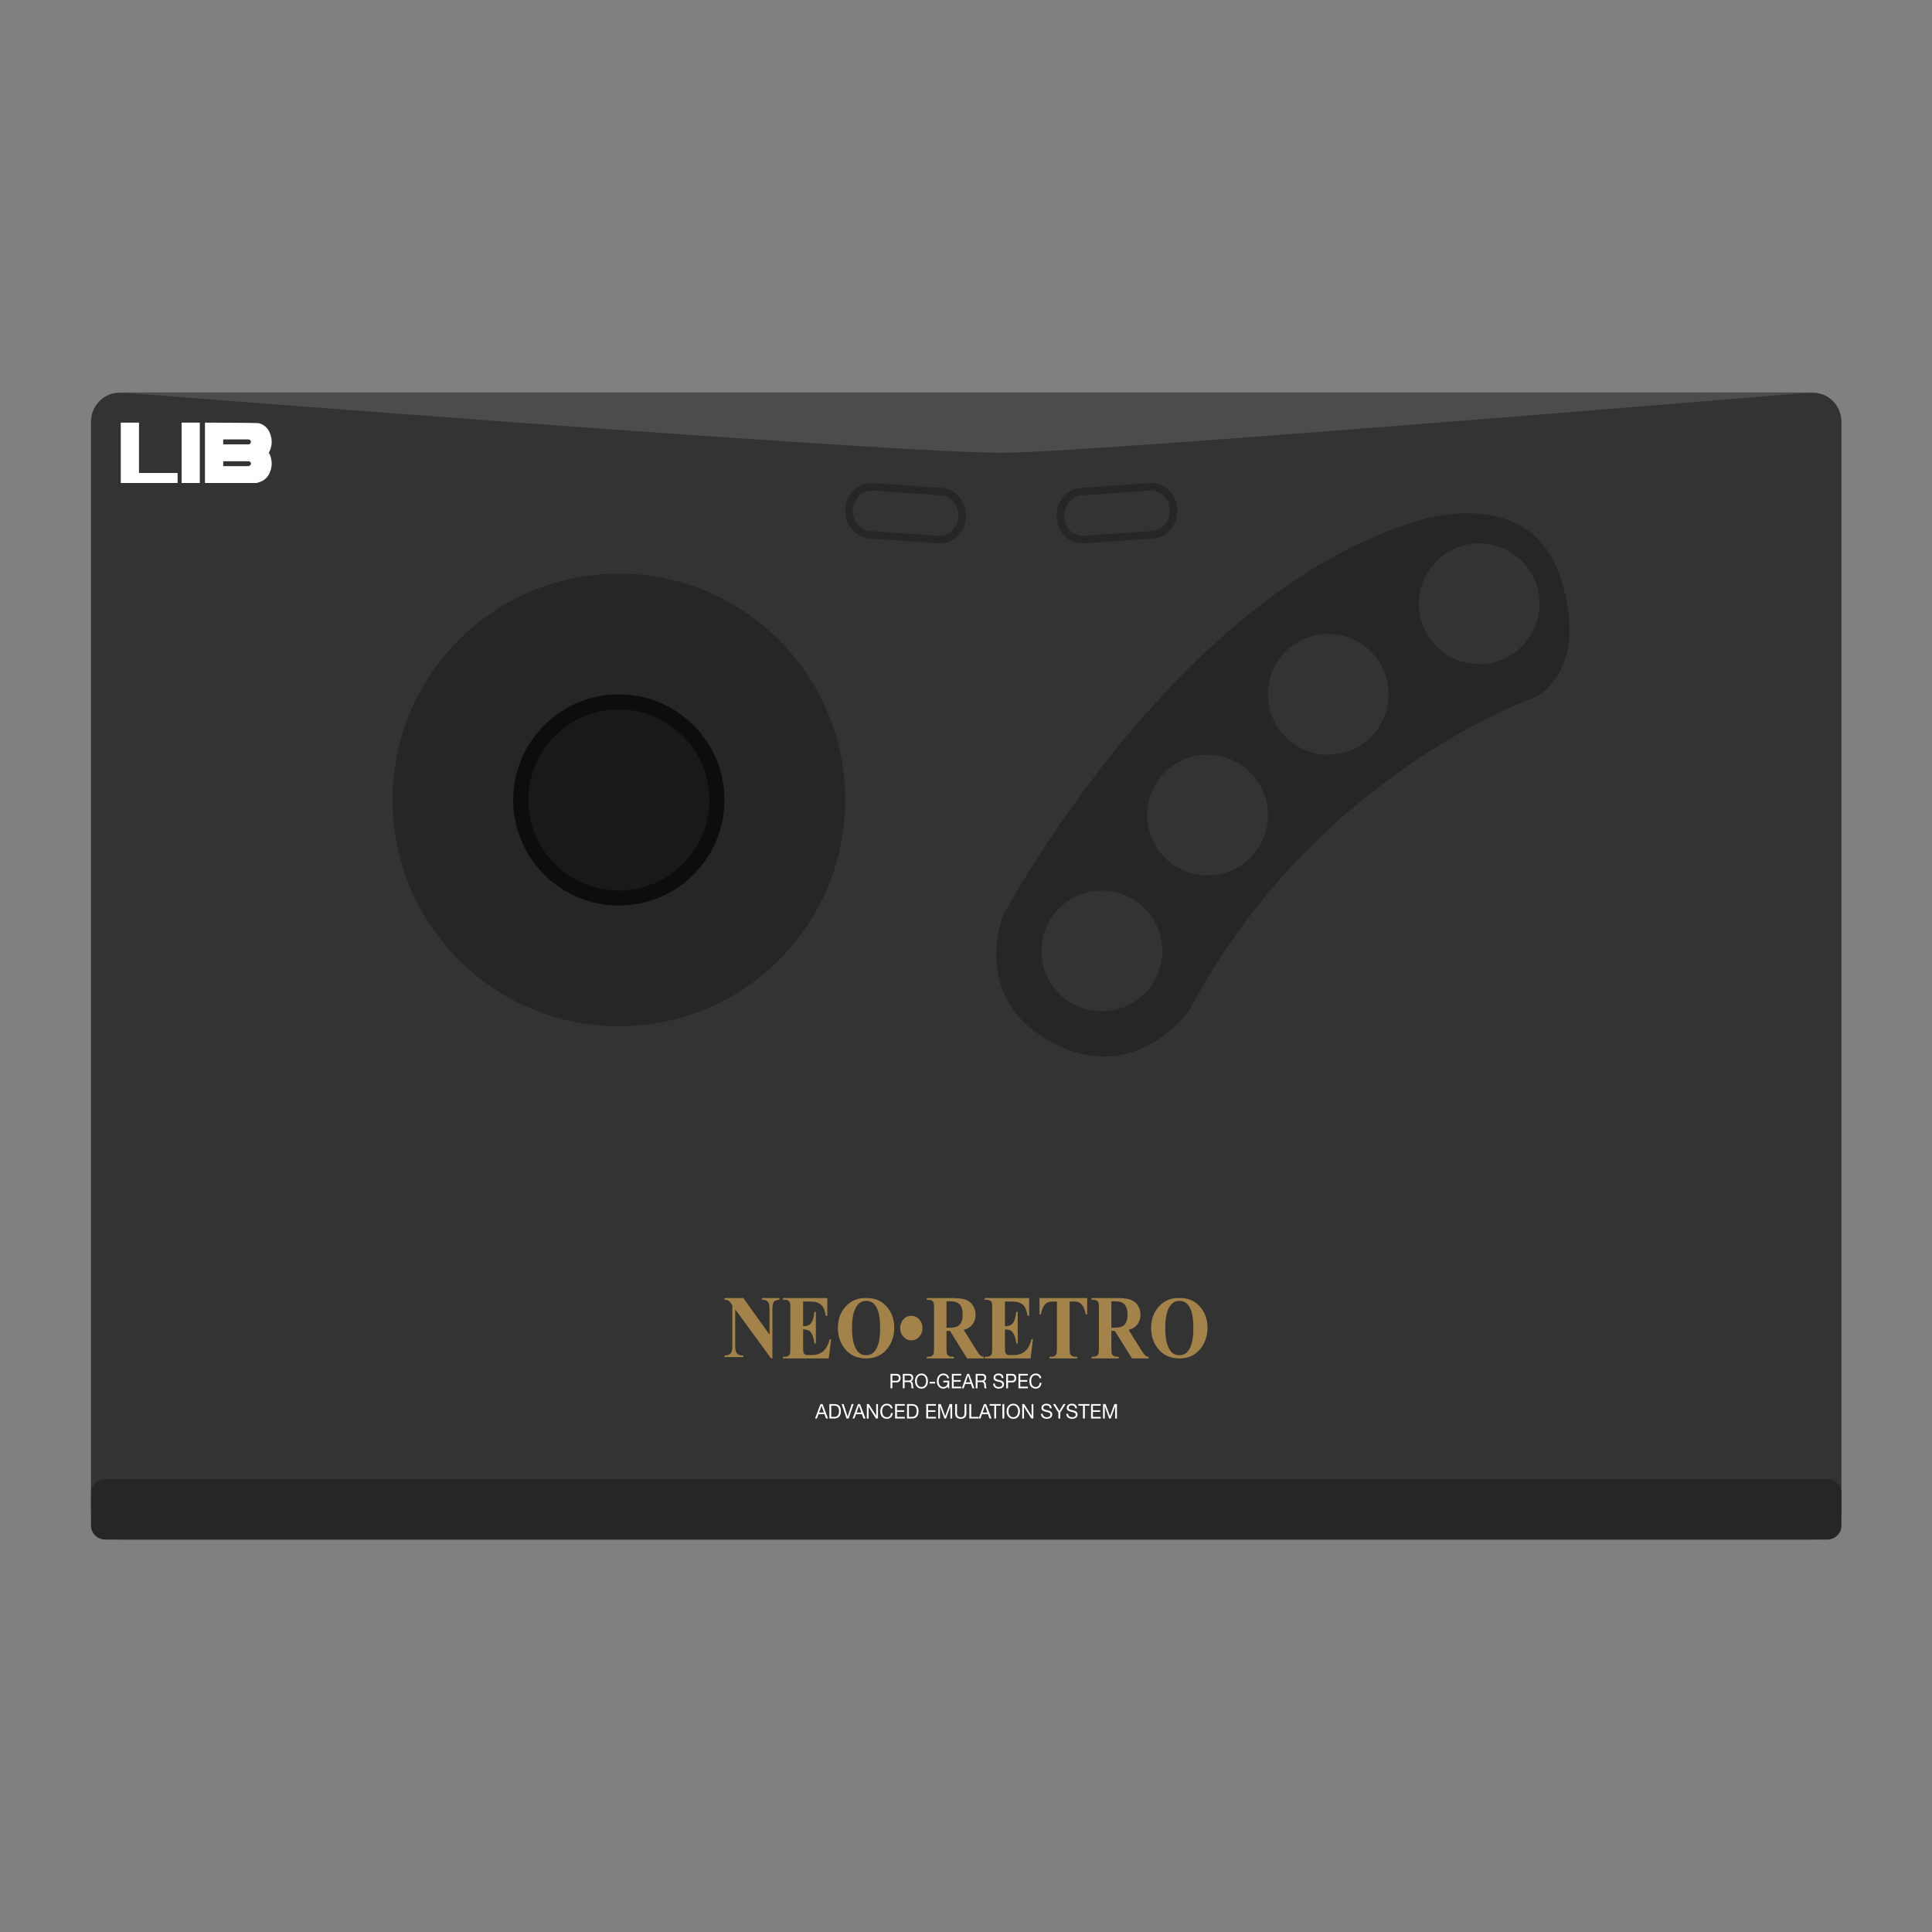 <?xml version="1.0" encoding="UTF-8" standalone="no"?>
<svg
   xmlns:dc="http://purl.org/dc/elements/1.1/"
   xmlns:cc="http://creativecommons.org/ns#"
   xmlns:rdf="http://www.w3.org/1999/02/22-rdf-syntax-ns#"
   xmlns:svg="http://www.w3.org/2000/svg"
   xmlns="http://www.w3.org/2000/svg"
   xmlns:sodipodi="http://sodipodi.sourceforge.net/DTD/sodipodi-0.dtd"
   xmlns:inkscape="http://www.inkscape.org/namespaces/inkscape"
   viewBox="0 0 341.333 341.333"
   height="341.333"
   width="341.333"
   xml:space="preserve"
   id="svg2"
   version="1.1"
   sodipodi:docname="Neo Geo.svg"
   inkscape:version="0.92.2 (5c3e80d, 2017-08-06)"><rect x="0" y="0" width="341.333" height="341.333" fill="#808080" stroke="none"/><sodipodi:namedview
     pagecolor="#ffffff"
     bordercolor="#666666"
     borderopacity="1"
     objecttolerance="10"
     gridtolerance="10"
     guidetolerance="10"
     inkscape:pageopacity="0"
     inkscape:pageshadow="2"
     inkscape:window-width="1024"
     inkscape:window-height="705"
     id="namedview139"
     showgrid="false"
     inkscape:pagecheckerboard="true"
     inkscape:zoom="0.69140623"
     inkscape:cx="170.66667"
     inkscape:cy="170.66667"
     inkscape:window-x="-8"
     inkscape:window-y="-8"
     inkscape:window-maximized="1"
     inkscape:current-layer="svg2" /><defs
     id="defs6"><clipPath
       id="clipPath18"
       clipPathUnits="userSpaceOnUse"><path
         id="path16"
         d="M 0,256 H 256 V 0 H 0 Z" /></clipPath><clipPath
       id="clipPath26"
       clipPathUnits="userSpaceOnUse"><path
         id="path24"
         d="M 4,212 H 252 V 44 H 4 Z" /></clipPath></defs><g
     id="g36"
     transform="matrix(1.333,0,0,-1.333,320.299,272)"><path
       inkscape:connector-curvature="0"
       d="m 0,0 h -224.448 c -2.085,0 -3.776,1.724 -3.776,3.85 v 144.3 c 0,2.126 1.691,3.85 3.776,3.85 H 0 c 2.085,0 3.776,-1.724 3.776,-3.85 V 3.85 C 3.776,1.724 2.085,0 0,0"
       style="fill:#333333;fill-opacity:1;fill-rule:nonzero;stroke:none"
       id="path38" /></g><g
     id="g40"
     transform="matrix(1.333,0,0,-1.333,177.216,161.745)"><path
       inkscape:connector-curvature="0"
       d="m 0,0 c 0,0 22.641,42.71 55.034,52.316 0,0 14.787,5.025 18.85,-7.537 4.063,-12.562 -3.461,-15.89 -3.461,-15.89 0,0 -29.042,-9.972 -45.745,-41.451 0,0 -7.072,-10.197 -18.132,-4.286 C -4.514,-10.936 0,0 0,0"
       style="fill:#262626;fill-opacity:1;fill-rule:nonzero;stroke:none"
       id="path42" /></g><g
     id="g44"
     transform="matrix(1.333,0,0,-1.333,149.333,141.333)"><path
       inkscape:connector-curvature="0"
       d="m 0,0 c 0,-16.569 -13.431,-30 -30,-30 -16.569,0 -30,13.431 -30,30 0,16.569 13.431,30 30,30 C -13.431,30 0,16.569 0,0"
       style="fill:#262626;fill-opacity:1;fill-rule:nonzero;stroke:none"
       id="path46" /></g><g
     id="g48"
     transform="matrix(1.333,0,0,-1.333,127.167,141.435)"><path
       inkscape:connector-curvature="0"
       d="m 0,0 c 0,-7.257 -5.883,-13.141 -13.141,-13.141 -7.257,0 -13.14,5.884 -13.14,13.141 0,7.257 5.883,13.141 13.14,13.141 C -5.883,13.141 0,7.257 0,0"
       style="fill:#191919;fill-opacity:1;fill-rule:nonzero;stroke:none"
       id="path50" /></g><g
     id="g52"
     transform="matrix(1.333,0,0,-1.333,109.333,125.333)"><path
       inkscape:connector-curvature="0"
       d="m 0,0 c -6.617,0 -12,-5.383 -12,-12 0,-6.617 5.383,-12 12,-12 6.617,0 12,5.383 12,12 C 12,-5.383 6.617,0 0,0 m 0,-26 c -7.72,0 -14,6.28 -14,14 0,7.72 6.28,14 14,14 7.72,0 14,-6.28 14,-14 0,-7.72 -6.28,-14 -14,-14"
       style="fill:#0d0d0d;fill-opacity:1;fill-rule:nonzero;stroke:none"
       id="path54" /></g><g
     id="g56"
     transform="matrix(1.333,0,0,-1.333,205.333,168)"><path
       inkscape:connector-curvature="0"
       d="m 0,0 c 0,-4.418 -3.582,-8 -8,-8 -4.418,0 -8,3.582 -8,8 0,4.418 3.582,8 8,8 4.418,0 8,-3.582 8,-8"
       style="fill:#333333;fill-opacity:1;fill-rule:nonzero;stroke:none"
       id="path58" /></g><g
     id="g60"
     transform="matrix(1.333,0,0,-1.333,224,144)"><path
       inkscape:connector-curvature="0"
       d="m 0,0 c 0,-4.418 -3.582,-8 -8,-8 -4.418,0 -8,3.582 -8,8 0,4.418 3.582,8 8,8 4.418,0 8,-3.582 8,-8"
       style="fill:#333333;fill-opacity:1;fill-rule:nonzero;stroke:none"
       id="path62" /></g><g
     id="g64"
     transform="matrix(1.333,0,0,-1.333,245.333,122.667)"><path
       inkscape:connector-curvature="0"
       d="m 0,0 c 0,-4.418 -3.582,-8 -8,-8 -4.418,0 -8,3.582 -8,8 0,4.418 3.582,8 8,8 4.418,0 8,-3.582 8,-8"
       style="fill:#333333;fill-opacity:1;fill-rule:nonzero;stroke:none"
       id="path66" /></g><g
     id="g68"
     transform="matrix(1.333,0,0,-1.333,272,106.667)"><path
       inkscape:connector-curvature="0"
       d="m 0,0 c 0,-4.418 -3.582,-8 -8,-8 -4.418,0 -8,3.582 -8,8 0,4.418 3.582,8 8,8 4.418,0 8,-3.582 8,-8"
       style="fill:#333333;fill-opacity:1;fill-rule:nonzero;stroke:none"
       id="path70" /></g><g
     id="g72"
     transform="matrix(1.333,0,0,-1.333,166.127,96)"><path
       inkscape:connector-curvature="0"
       d="m 0,0 c -0.074,0 -0.149,0.003 -0.224,0.008 l -9.183,0.644 c -0.906,0.063 -1.736,0.505 -2.338,1.245 -0.603,0.741 -0.902,1.687 -0.843,2.663 0.059,0.977 0.469,1.873 1.155,2.523 0.686,0.649 1.563,0.972 2.467,0.909 L 0.217,7.349 C 1.123,7.286 1.952,6.843 2.555,6.103 3.157,5.362 3.457,4.417 3.398,3.44 3.339,2.463 2.929,1.568 2.243,0.917 1.614,0.321 0.824,0 0,0"
       style="fill:#262626;fill-opacity:1;fill-rule:nonzero;stroke:none"
       id="path74" /></g><g
     id="g76"
     transform="matrix(1.333,0,0,-1.333,153.989,86.667)"><path
       inkscape:connector-curvature="0"
       d="m 0,0 c -0.603,0 -1.18,-0.235 -1.641,-0.671 -0.503,-0.475 -0.803,-1.129 -0.846,-1.841 -0.043,-0.713 0.176,-1.403 0.618,-1.944 0.441,-0.541 1.048,-0.864 1.71,-0.91 l 9.011,-0.63 c 0.658,-0.037 1.301,0.189 1.805,0.664 0.503,0.476 0.802,1.13 0.846,1.842 0.043,0.713 -0.176,1.402 -0.618,1.944 -0.441,0.541 -1.049,0.863 -1.71,0.91 l -9.011,0.63 C 0.11,-0.003 0.055,0 0,0"
       style="fill:#333333;fill-opacity:1;fill-rule:nonzero;stroke:none"
       id="path78" /></g><g
     id="g80"
     transform="matrix(1.333,0,0,-1.333,191.207,96)"><path
       inkscape:connector-curvature="0"
       d="m 0,0 c -1.779,0 -3.281,1.496 -3.398,3.44 -0.121,2.024 1.306,3.777 3.18,3.908 L 8.965,7.991 C 10.871,8.132 12.466,6.584 12.588,4.559 12.71,2.536 11.282,0.782 9.408,0.651 L 0.225,0.008 C 0.149,0.003 0.074,0 0,0"
       style="fill:#262626;fill-opacity:1;fill-rule:nonzero;stroke:none"
       id="path82" /></g><g
     id="g84"
     transform="matrix(1.333,0,0,-1.333,203.342,86.667)"><path
       inkscape:connector-curvature="0"
       d="m 0,0 c -0.053,0 -0.108,-0.003 -0.163,-0.006 l -9.009,-0.63 c -1.372,-0.095 -2.417,-1.374 -2.329,-2.852 0.091,-1.476 1.263,-2.618 2.651,-2.504 l 9.009,0.629 c 1.372,0.096 2.418,1.375 2.33,2.853 C 2.402,-1.093 1.302,0 0,0"
       style="fill:#333333;fill-opacity:1;fill-rule:nonzero;stroke:none"
       id="path86" /></g><g
     id="g88"
     transform="matrix(1.333,0,0,-1.333,21.333,69.333)"><path
       inkscape:connector-curvature="0"
       d="M 0,0 C 0,0 104.021,-8.196 117.269,-7.996 130.516,-7.796 224,0 224,0 Z"
       style="fill:#4c4c4c;fill-opacity:1;fill-rule:nonzero;stroke:none"
       id="path90" /></g><g
     id="g92"
     transform="matrix(1.333,0,0,-1.333,322.816,272)"><path
       inkscape:connector-curvature="0"
       d="m 0,0 h -228.224 c -1.038,0 -1.888,0.819 -1.888,1.82 v 4.36 c 0,1.001 0.85,1.82 1.888,1.82 H 0 C 1.038,8 1.888,7.181 1.888,6.18 V 1.82 C 1.888,0.819 1.038,0 0,0"
       style="fill:#262626;fill-opacity:1;fill-rule:nonzero;stroke:none"
       id="path94" /></g><path
     inkscape:connector-curvature="0"
     d="m 32.083,74.667 h 3.219 v 10.667 h -3.219 z"
     style="fill:#ffffff;fill-opacity:1;fill-rule:nonzero;stroke:none;stroke-width:1.333"
     id="path96" /><g
     id="g98"
     transform="matrix(1.333,0,0,-1.333,44.084,82.293)"><path
       inkscape:connector-curvature="0"
       d="m 0,0 c -0.054,-0.025 -0.117,-0.035 -0.176,-0.043 -0.061,-0.007 -0.122,-0.002 -0.183,-0.002 -1.043,0 -2.087,0 -3.13,0 v 0.647 h 3.387 C -0.071,0.597 -0.041,0.59 -0.012,0.579 0.107,0.533 0.194,0.403 0.187,0.283 0.18,0.15 0.114,0.053 0,0 m -0.394,3.498 c 0.068,0 0.136,0.004 0.203,-0.002 C -0.13,3.491 -0.068,3.483 -0.012,3.462 0.107,3.416 0.194,3.286 0.187,3.166 0.18,3.033 0.114,2.935 0,2.883 -0.054,2.858 -0.117,2.847 -0.176,2.84 -0.201,2.837 -0.227,2.837 -0.252,2.837 h -0.023 c -0.028,0 -0.056,10e-4 -0.084,10e-4 -1.043,0 -2.087,0 -3.13,0 v 0.66 c 1.032,0 2.063,0 3.095,0 M 2.563,1.738 C 2.622,1.842 2.675,1.953 2.722,2.072 3.014,2.813 3.007,3.566 2.714,4.304 2.439,4.999 1.947,5.449 1.253,5.644 1.022,5.709 -5.904,5.72 -5.904,5.72 v -8 c 0,0 5.391,0 6.879,0 0.068,0.026 0.135,0.06 0.206,0.078 0.737,0.188 1.252,0.658 1.541,1.391 C 3.014,-0.07 3.007,0.683 2.714,1.421 2.67,1.533 2.619,1.638 2.563,1.738"
       style="fill:#ffffff;fill-opacity:1;fill-rule:nonzero;stroke:none"
       id="path100" /></g><g
     id="g102"
     transform="matrix(1.333,0,0,-1.333,24.553,83.565)"><path
       inkscape:connector-curvature="0"
       d="m 0,0 v 6.674 h -2.414 v -8 H 5.119 V 0 Z"
       style="fill:#ffffff;fill-opacity:1;fill-rule:nonzero;stroke:none"
       id="path104" /></g><g
     id="g106"
     transform="matrix(1.333,0,0,-1.333,131.327,229.333)"><path
       inkscape:connector-curvature="0"
       d="m 0,0 3.471,-4.851 v 3.363 c 0,0.469 -0.061,0.786 -0.182,0.952 -0.166,0.223 -0.444,0.33 -0.835,0.323 V 0 H 4.778 V -0.213 C 4.481,-0.256 4.281,-0.311 4.179,-0.378 4.077,-0.445 3.997,-0.555 3.94,-0.707 3.883,-0.858 3.855,-1.119 3.855,-1.488 V -8 H 3.678 l -4.757,6.512 V -6.46 c 0,-0.45 0.092,-0.754 0.277,-0.911 0.185,-0.158 0.397,-0.237 0.636,-0.237 H 0 v -0.213 h -2.495 v 0.213 c 0.387,0.004 0.657,0.092 0.809,0.266 0.152,0.173 0.228,0.467 0.228,0.882 v 5.52 l -0.15,0.207 c -0.149,0.208 -0.28,0.345 -0.395,0.41 -0.114,0.065 -0.278,0.102 -0.492,0.11 V 0 Z"
       style="fill:#a3834a;fill-opacity:1;fill-rule:nonzero;stroke:none"
       id="path108" /></g><g
     id="g110"
     transform="matrix(1.333,0,0,-1.333,141.89,229.947)"><path
       inkscape:connector-curvature="0"
       d="m 0,0 v -3.257 h 0.14 c 0.446,0 0.77,0.16 0.97,0.478 0.201,0.319 0.329,0.789 0.384,1.41 H 1.691 V -5.558 H 1.494 C 1.453,-5.101 1.365,-4.728 1.232,-4.437 1.099,-4.146 0.944,-3.95 0.768,-3.85 0.591,-3.749 0.335,-3.699 0,-3.699 v -2.254 c 0,-0.44 0.016,-0.71 0.049,-0.808 0.033,-0.098 0.095,-0.179 0.184,-0.242 0.09,-0.063 0.236,-0.094 0.436,-0.094 H 1.09 c 0.657,0 1.183,0.173 1.579,0.519 0.396,0.346 0.681,0.873 0.854,1.581 H 3.715 L 3.398,-7.54 h -6.08 v 0.218 h 0.233 c 0.204,0 0.369,0.042 0.493,0.124 0.09,0.055 0.159,0.15 0.208,0.284 0.038,0.094 0.057,0.342 0.057,0.743 v 5.262 c 0,0.362 -0.009,0.585 -0.026,0.667 -0.035,0.138 -0.099,0.244 -0.192,0.319 -0.132,0.11 -0.312,0.165 -0.54,0.165 H -2.682 V 0.46 H 3.206 V -1.906 H 3.009 c -0.1,0.579 -0.241,0.994 -0.423,1.245 -0.181,0.252 -0.438,0.437 -0.77,0.555 C 1.622,-0.035 1.259,0 0.726,0 Z"
       style="fill:#a3834a;fill-opacity:1;fill-rule:nonzero;stroke:none"
       id="path112" /></g><g
     id="g114"
     transform="matrix(1.333,0,0,-1.333,153.034,229.824)"><path
       inkscape:connector-curvature="0"
       d="m 0,0 c -0.643,0 -1.133,-0.36 -1.468,-1.081 -0.273,-0.591 -0.41,-1.44 -0.41,-2.547 0,-1.316 0.211,-2.289 0.633,-2.918 0.294,-0.44 0.705,-0.66 1.235,-0.66 0.356,0 0.653,0.095 0.892,0.285 0.304,0.242 0.541,0.63 0.711,1.163 0.169,0.532 0.254,1.227 0.254,2.084 0,1.02 -0.087,1.783 -0.259,2.289 C 1.415,-0.879 1.194,-0.521 0.926,-0.313 0.658,-0.104 0.349,0 0,0 M -0.062,0.364 C 1.058,0.409 1.969,0.051 2.669,-0.711 3.37,-1.473 3.72,-2.427 3.72,-3.572 3.72,-4.55 3.459,-5.41 2.936,-6.154 2.245,-7.139 1.268,-7.632 0.005,-7.632 c -1.266,0 -2.245,0.47 -2.936,1.41 -0.547,0.743 -0.82,1.625 -0.82,2.645 0,1.145 0.355,2.099 1.066,2.863 0.711,0.764 1.585,1.123 2.623,1.078"
       style="fill:#a3834a;fill-opacity:1;fill-rule:nonzero;stroke:none"
       id="path116" /></g><g
     id="g118"
     transform="matrix(1.333,0,0,-1.333,161.01,232.47)"><path
       inkscape:connector-curvature="0"
       d="m 0,0 c 0.412,0 0.761,-0.158 1.048,-0.475 0.287,-0.316 0.431,-0.7 0.431,-1.152 0,-0.447 -0.145,-0.83 -0.434,-1.148 C 0.757,-3.094 0.408,-3.253 0,-3.253 c -0.412,0 -0.762,0.159 -1.051,0.478 -0.288,0.318 -0.433,0.701 -0.433,1.148 0,0.452 0.144,0.836 0.431,1.152 C -0.766,-0.158 -0.415,0 0,0"
       style="fill:#a3834a;fill-opacity:1;fill-rule:nonzero;stroke:none"
       id="path120" /></g><g
     id="g122"
     transform="matrix(1.333,0,0,-1.333,167.221,229.908)"><path
       inkscape:connector-curvature="0"
       d="m 0,0 v -3.504 h 0.296 c 0.48,0 0.84,0.05 1.079,0.15 0.239,0.1 0.427,0.281 0.564,0.543 0.136,0.261 0.204,0.603 0.204,1.023 0,0.61 -0.125,1.06 -0.376,1.351 C 1.517,-0.146 1.112,0 0.555,0 Z m 0,-3.923 v -2.242 c 0,-0.433 0.024,-0.705 0.071,-0.817 0.047,-0.112 0.128,-0.202 0.245,-0.269 0.118,-0.067 0.338,-0.1 0.659,-0.1 v -0.218 h -3.6 v 0.218 c 0.325,0 0.546,0.034 0.662,0.103 0.116,0.069 0.197,0.159 0.244,0.269 0.047,0.11 0.069,0.381 0.069,0.814 v 5.192 c 0,0.432 -0.022,0.705 -0.069,0.817 -0.047,0.112 -0.13,0.201 -0.247,0.268 -0.118,0.067 -0.338,0.1 -0.659,0.1 V 0.431 H 0.643 C 1.494,0.431 2.117,0.364 2.511,0.23 2.905,0.096 3.227,-0.15 3.476,-0.51 3.725,-0.87 3.85,-1.292 3.85,-1.776 3.85,-2.366 3.663,-2.853 3.289,-3.239 3.051,-3.483 2.717,-3.666 2.288,-3.788 L 3.979,-6.496 C 4.201,-6.846 4.358,-7.064 4.451,-7.15 4.593,-7.272 4.757,-7.339 4.944,-7.351 V -7.569 H 2.729 l -2.267,3.646 z"
       style="fill:#a3834a;fill-opacity:1;fill-rule:nonzero;stroke:none"
       id="path124" /></g><g
     id="g126"
     transform="matrix(1.333,0,0,-1.333,177.549,229.947)"><path
       inkscape:connector-curvature="0"
       d="m 0,0 v -3.257 h 0.14 c 0.446,0 0.77,0.16 0.97,0.478 0.201,0.319 0.329,0.789 0.384,1.41 H 1.691 V -5.558 H 1.494 C 1.453,-5.101 1.365,-4.728 1.232,-4.437 1.099,-4.146 0.944,-3.95 0.768,-3.85 0.591,-3.749 0.335,-3.699 0,-3.699 v -2.254 c 0,-0.44 0.016,-0.71 0.049,-0.808 0.033,-0.098 0.095,-0.179 0.184,-0.242 0.09,-0.063 0.236,-0.094 0.436,-0.094 H 1.09 c 0.657,0 1.183,0.173 1.579,0.519 0.396,0.346 0.681,0.873 0.854,1.581 H 3.715 L 3.398,-7.54 h -6.08 v 0.218 h 0.233 c 0.204,0 0.369,0.042 0.493,0.124 0.09,0.055 0.159,0.15 0.208,0.284 0.038,0.094 0.057,0.342 0.057,0.743 v 5.262 c 0,0.362 -0.009,0.585 -0.026,0.667 -0.035,0.138 -0.099,0.244 -0.192,0.319 -0.132,0.11 -0.312,0.165 -0.54,0.165 H -2.682 V 0.46 H 3.206 V -1.906 H 3.009 c -0.1,0.579 -0.241,0.994 -0.423,1.245 -0.181,0.252 -0.438,0.437 -0.77,0.555 C 1.622,-0.035 1.259,0 0.726,0 Z"
       style="fill:#a3834a;fill-opacity:1;fill-rule:nonzero;stroke:none"
       id="path128" /></g><g
     id="g130"
     transform="matrix(1.333,0,0,-1.333,192.076,229.333)"><path
       inkscape:connector-curvature="0"
       d="m 0,0 v -2.165 h -0.187 c -0.11,0.499 -0.233,0.858 -0.368,1.077 -0.135,0.218 -0.32,0.392 -0.555,0.522 -0.132,0.07 -0.362,0.106 -0.69,0.106 h -0.524 v -6.171 c 0,-0.409 0.02,-0.665 0.059,-0.767 0.04,-0.102 0.118,-0.192 0.234,-0.269 0.116,-0.076 0.274,-0.115 0.475,-0.115 h 0.233 V -8 h -3.684 v 0.218 h 0.234 c 0.204,0 0.368,0.042 0.493,0.124 0.09,0.055 0.161,0.15 0.213,0.283 0.038,0.095 0.057,0.343 0.057,0.744 v 6.171 h -0.509 c -0.474,0 -0.818,-0.114 -1.032,-0.342 -0.301,-0.319 -0.491,-0.773 -0.571,-1.363 H -6.319 V 0 Z"
       style="fill:#a3834a;fill-opacity:1;fill-rule:nonzero;stroke:none"
       id="path132" /></g><g
     id="g134"
     transform="matrix(1.333,0,0,-1.333,196.351,229.908)"><path
       inkscape:connector-curvature="0"
       d="m 0,0 v -3.504 h 0.296 c 0.48,0 0.84,0.05 1.079,0.15 0.238,0.1 0.426,0.281 0.563,0.543 0.136,0.261 0.205,0.603 0.205,1.023 0,0.61 -0.126,1.06 -0.376,1.351 C 1.516,-0.146 1.112,0 0.555,0 Z m 0,-3.923 v -2.242 c 0,-0.433 0.023,-0.705 0.07,-0.817 0.047,-0.112 0.129,-0.202 0.246,-0.269 0.118,-0.067 0.338,-0.1 0.659,-0.1 v -0.218 h -3.6 v 0.218 c 0.325,0 0.545,0.034 0.661,0.103 0.116,0.069 0.197,0.159 0.244,0.269 0.047,0.11 0.07,0.381 0.07,0.814 v 5.192 c 0,0.432 -0.023,0.705 -0.07,0.817 -0.047,0.112 -0.129,0.201 -0.246,0.268 -0.118,0.067 -0.338,0.1 -0.659,0.1 V 0.431 H 0.643 C 1.494,0.431 2.117,0.364 2.511,0.23 2.905,0.096 3.227,-0.15 3.476,-0.51 3.725,-0.87 3.85,-1.292 3.85,-1.776 3.85,-2.366 3.663,-2.853 3.289,-3.239 3.051,-3.483 2.717,-3.666 2.288,-3.788 L 3.979,-6.496 C 4.201,-6.846 4.358,-7.064 4.451,-7.15 4.593,-7.272 4.757,-7.339 4.944,-7.351 V -7.569 H 2.729 l -2.267,3.646 z"
       style="fill:#a3834a;fill-opacity:1;fill-rule:nonzero;stroke:none"
       id="path136" /></g><g
     id="g138"
     transform="matrix(1.333,0,0,-1.333,208.373,229.824)"><path
       inkscape:connector-curvature="0"
       d="m 0,0 c -0.643,0 -1.133,-0.36 -1.468,-1.081 -0.273,-0.591 -0.41,-1.44 -0.41,-2.547 0,-1.316 0.211,-2.289 0.633,-2.918 0.294,-0.44 0.705,-0.66 1.235,-0.66 0.356,0 0.653,0.095 0.892,0.285 0.304,0.242 0.541,0.63 0.711,1.163 0.169,0.532 0.254,1.227 0.254,2.084 0,1.02 -0.087,1.783 -0.259,2.289 C 1.415,-0.879 1.194,-0.521 0.926,-0.313 0.658,-0.104 0.349,0 0,0 M -0.062,0.364 C 1.058,0.409 1.969,0.051 2.669,-0.711 3.37,-1.473 3.72,-2.427 3.72,-3.572 3.72,-4.55 3.459,-5.41 2.936,-6.154 2.245,-7.139 1.268,-7.632 0.005,-7.632 c -1.266,0 -2.245,0.47 -2.936,1.41 -0.547,0.743 -0.82,1.625 -0.82,2.645 0,1.145 0.355,2.099 1.066,2.863 0.711,0.764 1.585,1.123 2.623,1.078"
       style="fill:#a3834a;fill-opacity:1;fill-rule:nonzero;stroke:none"
       id="path140" /></g><g
     id="g142"
     transform="matrix(1.333,0,0,-1.333,158.273,243.948)"><path
       inkscape:connector-curvature="0"
       d="M 0,0 C 0.135,-0.002 0.235,0.028 0.297,0.088 0.36,0.149 0.391,0.237 0.391,0.351 0.391,0.465 0.36,0.552 0.297,0.612 0.235,0.672 0.135,0.702 0,0.702 H -0.466 V 0 Z m 0.08,0.916 c 0.181,0 0.318,-0.05 0.41,-0.149 C 0.583,0.668 0.63,0.529 0.63,0.351 0.63,0.172 0.583,0.033 0.49,-0.067 0.398,-0.167 0.261,-0.216 0.08,-0.214 h -0.546 v -0.782 h -0.239 v 1.912 z"
       style="fill:#ffffff;fill-opacity:1;fill-rule:nonzero;stroke:none"
       id="path144" /></g><g
     id="g146"
     transform="matrix(1.333,0,0,-1.333,160.691,243.884)"><path
       inkscape:connector-curvature="0"
       d="m 0,0 c 0.05,0.009 0.094,0.026 0.132,0.052 0.037,0.026 0.067,0.061 0.09,0.105 0.023,0.043 0.034,0.1 0.034,0.17 0,0.096 -0.025,0.175 -0.075,0.235 C 0.13,0.623 0.049,0.653 -0.063,0.653 h -0.592 v -0.667 h 0.497 C -0.103,-0.014 -0.05,-0.009 0,0 m -0.05,0.867 c 0.17,0 0.304,-0.044 0.4,-0.134 C 0.446,0.644 0.494,0.522 0.494,0.367 0.494,0.251 0.469,0.149 0.42,0.061 0.371,-0.026 0.292,-0.086 0.183,-0.118 V -0.123 C 0.235,-0.134 0.277,-0.152 0.31,-0.177 0.342,-0.202 0.368,-0.232 0.387,-0.266 0.407,-0.301 0.421,-0.34 0.43,-0.383 0.439,-0.426 0.447,-0.47 0.452,-0.517 0.455,-0.563 0.457,-0.611 0.459,-0.659 0.461,-0.707 0.465,-0.754 0.472,-0.801 0.478,-0.847 0.488,-0.891 0.5,-0.933 0.513,-0.975 0.532,-1.012 0.557,-1.044 H 0.291 c -0.017,0.019 -0.028,0.046 -0.034,0.08 -0.006,0.034 -0.009,0.072 -0.011,0.114 -0.002,0.042 -0.004,0.087 -0.005,0.135 -0.002,0.048 -0.007,0.096 -0.015,0.142 -0.007,0.046 -0.015,0.091 -0.025,0.132 -0.01,0.042 -0.026,0.079 -0.048,0.11 -0.022,0.031 -0.05,0.056 -0.085,0.075 -0.035,0.019 -0.082,0.028 -0.141,0.028 h -0.582 v -0.816 h -0.238 v 1.911 z"
       style="fill:#ffffff;fill-opacity:1;fill-rule:nonzero;stroke:none"
       id="path148" /></g><g
     id="g150"
     transform="matrix(1.333,0,0,-1.333,162.022,244.382)"><path
       inkscape:connector-curvature="0"
       d="m 0,0 c 0.023,-0.094 0.06,-0.178 0.11,-0.253 0.05,-0.075 0.115,-0.135 0.193,-0.181 0.079,-0.045 0.173,-0.068 0.281,-0.068 0.109,0 0.203,0.023 0.281,0.068 0.079,0.046 0.143,0.106 0.193,0.181 C 1.109,-0.178 1.145,-0.094 1.169,0 1.192,0.094 1.204,0.189 1.204,0.285 1.204,0.381 1.192,0.477 1.169,0.57 1.145,0.664 1.109,0.748 1.058,0.823 1.008,0.898 0.944,0.959 0.865,1.004 0.787,1.05 0.693,1.072 0.584,1.072 0.476,1.072 0.382,1.05 0.303,1.004 0.225,0.959 0.16,0.898 0.11,0.823 0.06,0.748 0.023,0.664 0,0.57 -0.024,0.477 -0.035,0.381 -0.035,0.285 -0.035,0.189 -0.024,0.094 0,0 m -0.219,0.661 c 0.035,0.121 0.089,0.227 0.161,0.32 0.072,0.093 0.162,0.167 0.269,0.223 0.107,0.055 0.231,0.082 0.373,0.082 0.143,0 0.267,-0.027 0.374,-0.082 C 1.065,1.148 1.155,1.074 1.226,0.981 1.298,0.888 1.352,0.782 1.388,0.661 1.424,0.541 1.442,0.415 1.442,0.285 1.442,0.155 1.424,0.03 1.388,-0.091 1.352,-0.212 1.298,-0.318 1.226,-0.411 1.155,-0.504 1.065,-0.577 0.958,-0.632 0.851,-0.686 0.727,-0.714 0.584,-0.714 c -0.142,0 -0.266,0.028 -0.373,0.082 -0.107,0.055 -0.197,0.128 -0.269,0.221 -0.072,0.093 -0.126,0.199 -0.161,0.32 -0.036,0.121 -0.054,0.246 -0.054,0.376 0,0.13 0.018,0.256 0.054,0.376"
       style="fill:#ffffff;fill-opacity:1;fill-rule:nonzero;stroke:none"
       id="path152" /></g><path
     inkscape:connector-curvature="0"
     d="m 165.205,244.427 h -0.967 v -0.285 h 0.967 z"
     style="fill:#ffffff;fill-opacity:1;fill-rule:nonzero;stroke:none;stroke-width:1.333"
     id="path154" /><g
     id="g156"
     transform="matrix(1.333,0,0,-1.333,167.072,245.246)"><path
       inkscape:connector-curvature="0"
       d="m 0,0 c -0.104,-0.044 -0.208,-0.066 -0.314,-0.066 -0.133,0 -0.253,0.027 -0.358,0.079 -0.106,0.053 -0.195,0.124 -0.269,0.213 -0.073,0.09 -0.129,0.192 -0.168,0.308 -0.038,0.116 -0.057,0.237 -0.057,0.362 0,0.139 0.018,0.271 0.054,0.397 0.035,0.126 0.089,0.236 0.16,0.331 0.071,0.094 0.16,0.17 0.266,0.226 0.106,0.056 0.23,0.084 0.372,0.084 0.097,0 0.189,-0.012 0.275,-0.036 C 0.047,1.874 0.124,1.836 0.192,1.785 0.26,1.733 0.316,1.667 0.362,1.588 0.408,1.508 0.44,1.412 0.456,1.3 H 0.218 C 0.206,1.373 0.185,1.436 0.153,1.489 0.121,1.541 0.082,1.585 0.035,1.619 -0.012,1.653 -0.065,1.678 -0.124,1.695 -0.184,1.712 -0.247,1.72 -0.314,1.72 -0.422,1.72 -0.515,1.697 -0.593,1.651 -0.671,1.604 -0.735,1.543 -0.784,1.467 -0.833,1.391 -0.87,1.305 -0.893,1.207 -0.916,1.11 -0.928,1.011 -0.928,0.909 c 0,-0.1 0.013,-0.196 0.04,-0.288 0.027,-0.092 0.066,-0.173 0.118,-0.243 0.052,-0.071 0.116,-0.127 0.192,-0.169 0.076,-0.042 0.164,-0.063 0.264,-0.063 0.094,0 0.177,0.016 0.249,0.048 C 0.007,0.226 0.067,0.27 0.117,0.327 0.166,0.383 0.203,0.449 0.228,0.525 0.253,0.601 0.264,0.682 0.261,0.77 H -0.311 V 0.984 H 0.474 V -0.023 H 0.324 L 0.261,0.215 C 0.191,0.116 0.104,0.044 0,0"
       style="fill:#ffffff;fill-opacity:1;fill-rule:nonzero;stroke:none"
       id="path158" /></g><g
     id="g160"
     transform="matrix(1.333,0,0,-1.333,169.821,242.727)"><path
       inkscape:connector-curvature="0"
       d="m 0,0 v -0.214 h -0.998 v -0.608 h 0.93 v -0.214 h -0.93 V -1.697 H 0.008 V -1.912 H -1.237 V 0 Z"
       style="fill:#ffffff;fill-opacity:1;fill-rule:nonzero;stroke:none"
       id="path162" /></g><g
     id="g164"
     transform="matrix(1.333,0,0,-1.333,171.436,244.223)"><path
       inkscape:connector-curvature="0"
       d="M 0,0 -0.298,0.892 H -0.303 L -0.607,0 Z m -0.166,1.122 0.7,-1.912 H 0.271 L 0.075,-0.214 H -0.682 L -0.883,-0.79 h -0.243 l 0.697,1.912 z"
       style="fill:#ffffff;fill-opacity:1;fill-rule:nonzero;stroke:none"
       id="path166" /></g><g
     id="g168"
     transform="matrix(1.333,0,0,-1.333,173.573,243.884)"><path
       inkscape:connector-curvature="0"
       d="m 0,0 c 0.05,0.009 0.094,0.026 0.132,0.052 0.037,0.026 0.067,0.061 0.09,0.105 0.023,0.043 0.034,0.1 0.034,0.17 0,0.096 -0.025,0.175 -0.075,0.235 C 0.13,0.623 0.049,0.653 -0.063,0.653 h -0.592 v -0.667 h 0.497 C -0.103,-0.014 -0.05,-0.009 0,0 m -0.05,0.867 c 0.17,0 0.304,-0.044 0.4,-0.134 C 0.446,0.644 0.494,0.522 0.494,0.367 0.494,0.251 0.469,0.149 0.42,0.061 0.371,-0.026 0.292,-0.086 0.183,-0.118 V -0.123 C 0.235,-0.134 0.277,-0.152 0.31,-0.177 0.342,-0.202 0.368,-0.232 0.387,-0.266 0.407,-0.301 0.421,-0.34 0.43,-0.383 0.439,-0.426 0.447,-0.47 0.452,-0.517 0.455,-0.563 0.457,-0.611 0.459,-0.659 0.461,-0.707 0.465,-0.754 0.472,-0.801 0.478,-0.847 0.488,-0.891 0.5,-0.933 0.513,-0.975 0.532,-1.012 0.557,-1.044 H 0.291 c -0.017,0.019 -0.028,0.046 -0.034,0.08 -0.006,0.034 -0.01,0.072 -0.011,0.114 -0.002,0.042 -0.004,0.087 -0.005,0.135 -0.002,0.048 -0.007,0.096 -0.015,0.142 -0.007,0.046 -0.015,0.091 -0.025,0.132 -0.01,0.042 -0.026,0.079 -0.048,0.11 -0.022,0.031 -0.05,0.056 -0.085,0.075 -0.035,0.019 -0.082,0.028 -0.141,0.028 h -0.582 v -0.816 h -0.238 v 1.911 z"
       style="fill:#ffffff;fill-opacity:1;fill-rule:nonzero;stroke:none"
       id="path170" /></g><g
     id="g172"
     transform="matrix(1.333,0,0,-1.333,176.798,243.075)"><path
       inkscape:connector-curvature="0"
       d="m 0,0 c -0.079,0.061 -0.181,0.092 -0.305,0.092 -0.05,0 -0.099,-0.005 -0.148,-0.016 -0.048,-0.01 -0.091,-0.028 -0.129,-0.053 -0.038,-0.025 -0.068,-0.059 -0.09,-0.101 -0.023,-0.041 -0.034,-0.094 -0.034,-0.156 0,-0.059 0.016,-0.107 0.049,-0.144 0.033,-0.036 0.076,-0.066 0.13,-0.089 0.055,-0.024 0.116,-0.043 0.185,-0.058 0.068,-0.015 0.138,-0.031 0.209,-0.049 0.071,-0.018 0.141,-0.039 0.21,-0.063 C 0.145,-0.661 0.206,-0.694 0.261,-0.735 0.315,-0.776 0.359,-0.828 0.391,-0.89 0.424,-0.953 0.44,-1.031 0.44,-1.126 0.44,-1.228 0.419,-1.315 0.376,-1.387 0.334,-1.459 0.279,-1.518 0.212,-1.564 0.145,-1.609 0.07,-1.642 -0.012,-1.663 c -0.083,-0.02 -0.166,-0.031 -0.248,-0.031 -0.1,0 -0.195,0.014 -0.284,0.041 -0.09,0.026 -0.168,0.067 -0.236,0.122 -0.068,0.054 -0.121,0.123 -0.161,0.208 -0.039,0.085 -0.058,0.186 -0.058,0.301 h 0.225 c 0,-0.08 0.015,-0.149 0.044,-0.207 0.029,-0.058 0.068,-0.106 0.115,-0.143 0.048,-0.038 0.104,-0.065 0.167,-0.083 0.064,-0.018 0.129,-0.027 0.196,-0.027 0.053,0 0.107,0.005 0.162,0.016 0.054,0.011 0.103,0.029 0.146,0.055 0.044,0.026 0.079,0.061 0.106,0.106 0.026,0.044 0.04,0.101 0.04,0.171 0,0.066 -0.016,0.12 -0.049,0.161 -0.033,0.041 -0.076,0.074 -0.13,0.1 -0.055,0.026 -0.116,0.047 -0.185,0.063 -0.068,0.016 -0.138,0.033 -0.209,0.05 -0.071,0.017 -0.141,0.036 -0.21,0.058 -0.068,0.023 -0.13,0.052 -0.184,0.089 -0.054,0.036 -0.098,0.084 -0.13,0.142 -0.033,0.058 -0.049,0.131 -0.049,0.218 0,0.096 0.018,0.18 0.055,0.25 0.037,0.071 0.085,0.129 0.147,0.174 0.061,0.046 0.13,0.08 0.208,0.102 0.078,0.022 0.157,0.033 0.239,0.033 0.092,0 0.178,-0.011 0.256,-0.034 C 0.04,0.249 0.109,0.212 0.168,0.162 0.227,0.112 0.274,0.049 0.309,-0.027 0.343,-0.103 0.362,-0.193 0.365,-0.299 H 0.139 C 0.126,-0.161 0.079,-0.062 0,0"
       style="fill:#ffffff;fill-opacity:1;fill-rule:nonzero;stroke:none"
       id="path174" /></g><g
     id="g176"
     transform="matrix(1.333,0,0,-1.333,178.709,243.948)"><path
       inkscape:connector-curvature="0"
       d="M 0,0 C 0.135,-0.002 0.235,0.028 0.297,0.088 0.36,0.149 0.391,0.237 0.391,0.351 0.391,0.465 0.36,0.552 0.297,0.612 0.235,0.672 0.135,0.702 0,0.702 H -0.466 V 0 Z m 0.08,0.916 c 0.181,0 0.318,-0.05 0.41,-0.149 C 0.583,0.668 0.63,0.529 0.63,0.351 0.63,0.172 0.583,0.033 0.49,-0.067 0.398,-0.167 0.261,-0.216 0.08,-0.214 h -0.546 v -0.782 h -0.239 v 1.912 z"
       style="fill:#ffffff;fill-opacity:1;fill-rule:nonzero;stroke:none"
       id="path178" /></g><g
     id="g180"
     transform="matrix(1.333,0,0,-1.333,181.586,242.727)"><path
       inkscape:connector-curvature="0"
       d="m 0,0 v -0.214 h -0.998 v -0.608 h 0.93 v -0.214 h -0.93 V -1.697 H 0.008 V -1.912 H -1.237 V 0 Z"
       style="fill:#ffffff;fill-opacity:1;fill-rule:nonzero;stroke:none"
       id="path182" /></g><g
     id="g184"
     transform="matrix(1.333,0,0,-1.333,183.423,243.088)"><path
       inkscape:connector-curvature="0"
       d="m 0,0 c -0.091,0.068 -0.2,0.102 -0.325,0.102 -0.107,0 -0.198,-0.022 -0.274,-0.065 -0.077,-0.042 -0.139,-0.1 -0.189,-0.172 -0.049,-0.072 -0.085,-0.155 -0.109,-0.248 -0.023,-0.093 -0.035,-0.189 -0.035,-0.289 0,-0.109 0.012,-0.212 0.035,-0.309 0.024,-0.098 0.06,-0.182 0.109,-0.255 0.05,-0.072 0.113,-0.129 0.19,-0.172 0.077,-0.043 0.169,-0.065 0.276,-0.065 0.078,0 0.148,0.014 0.209,0.042 0.061,0.028 0.114,0.066 0.158,0.115 0.044,0.049 0.079,0.107 0.104,0.175 0.025,0.068 0.04,0.141 0.045,0.22 H 0.433 C 0.409,-1.162 0.331,-1.349 0.199,-1.483 0.067,-1.617 -0.113,-1.684 -0.342,-1.684 c -0.139,0 -0.26,0.025 -0.364,0.076 -0.104,0.051 -0.19,0.121 -0.258,0.21 -0.069,0.09 -0.12,0.195 -0.155,0.316 -0.034,0.122 -0.051,0.252 -0.051,0.391 0,0.14 0.018,0.27 0.055,0.392 0.037,0.123 0.091,0.229 0.162,0.32 0.071,0.091 0.16,0.163 0.266,0.216 0.106,0.053 0.227,0.079 0.365,0.079 0.093,0 0.182,-0.013 0.266,-0.04 C 0.027,0.249 0.102,0.21 0.167,0.158 0.232,0.106 0.286,0.042 0.33,-0.036 0.373,-0.114 0.402,-0.203 0.415,-0.305 H 0.177 C 0.15,-0.17 0.091,-0.068 0,0"
       style="fill:#ffffff;fill-opacity:1;fill-rule:nonzero;stroke:none"
       id="path186" /></g><g
     id="g188"
     transform="matrix(1.333,0,0,-1.333,145.551,249.556)"><path
       inkscape:connector-curvature="0"
       d="M 0,0 -0.308,0.892 H -0.314 L -0.627,0 Z M -0.171,1.122 0.552,-0.79 H 0.28 L 0.078,-0.214 H -0.705 L -0.912,-0.79 h -0.252 l 0.721,1.912 z"
       style="fill:#ffffff;fill-opacity:1;fill-rule:nonzero;stroke:none"
       id="path190" /></g><g
     id="g192"
     transform="matrix(1.333,0,0,-1.333,147.403,250.324)"><path
       inkscape:connector-curvature="0"
       d="M 0,0 C 0.028,0 0.062,0.002 0.104,0.007 0.145,0.011 0.189,0.022 0.236,0.039 0.282,0.056 0.329,0.08 0.374,0.112 0.42,0.145 0.461,0.188 0.497,0.244 0.534,0.299 0.564,0.368 0.587,0.451 0.61,0.534 0.622,0.635 0.622,0.753 0.622,0.867 0.611,0.969 0.589,1.059 0.568,1.149 0.533,1.226 0.483,1.289 0.434,1.353 0.371,1.401 0.293,1.434 0.215,1.467 0.119,1.483 0.005,1.483 H -0.409 V 0 Z M -0.021,1.697 C 0.264,1.697 0.484,1.623 0.637,1.473 0.791,1.323 0.868,1.094 0.868,0.787 0.868,0.626 0.851,0.484 0.816,0.36 0.782,0.236 0.728,0.132 0.656,0.047 0.583,-0.038 0.491,-0.102 0.378,-0.147 0.266,-0.192 0.133,-0.214 -0.021,-0.214 h -0.635 v 1.911 z"
       style="fill:#ffffff;fill-opacity:1;fill-rule:nonzero;stroke:none"
       id="path194" /></g><g
     id="g196"
     transform="matrix(1.333,0,0,-1.333,149.559,250.609)"><path
       inkscape:connector-curvature="0"
       d="m 0,0 -0.65,1.912 h 0.264 L 0.143,0.254 H 0.148 L 0.682,1.912 H 0.938 L 0.28,0 Z"
       style="fill:#ffffff;fill-opacity:1;fill-rule:nonzero;stroke:none"
       id="path198" /></g><g
     id="g200"
     transform="matrix(1.333,0,0,-1.333,152.174,249.556)"><path
       inkscape:connector-curvature="0"
       d="M 0,0 -0.308,0.892 H -0.314 L -0.627,0 Z M -0.171,1.122 0.552,-0.79 H 0.28 L 0.078,-0.214 H -0.705 L -0.912,-0.79 h -0.251 l 0.72,1.912 z"
       style="fill:#ffffff;fill-opacity:1;fill-rule:nonzero;stroke:none"
       id="path202" /></g><g
     id="g204"
     transform="matrix(1.333,0,0,-1.333,153.497,248.061)"><path
       inkscape:connector-curvature="0"
       d="M 0,0 0.974,-1.55 H 0.98 V 0 h 0.233 v -1.912 h -0.27 l -0.966,1.535 H -0.028 V -1.912 H -0.262 V 0 Z"
       style="fill:#ffffff;fill-opacity:1;fill-rule:nonzero;stroke:none"
       id="path206" /></g><g
     id="g208"
     transform="matrix(1.333,0,0,-1.333,157.137,248.421)"><path
       inkscape:connector-curvature="0"
       d="m 0,0 c -0.094,0.068 -0.206,0.102 -0.336,0.102 -0.11,0 -0.205,-0.022 -0.283,-0.065 -0.079,-0.042 -0.144,-0.1 -0.195,-0.172 -0.051,-0.072 -0.088,-0.155 -0.112,-0.248 -0.025,-0.093 -0.037,-0.189 -0.037,-0.289 0,-0.109 0.012,-0.212 0.037,-0.309 0.024,-0.098 0.061,-0.182 0.112,-0.255 0.051,-0.072 0.116,-0.129 0.196,-0.172 0.079,-0.043 0.174,-0.065 0.285,-0.065 0.081,0 0.153,0.014 0.216,0.042 0.063,0.028 0.118,0.066 0.164,0.115 0.045,0.049 0.081,0.107 0.107,0.175 0.026,0.068 0.042,0.141 0.047,0.22 H 0.447 C 0.423,-1.162 0.342,-1.349 0.206,-1.483 c -0.137,-0.134 -0.323,-0.201 -0.56,-0.201 -0.143,0 -0.268,0.025 -0.376,0.076 -0.107,0.051 -0.196,0.121 -0.266,0.21 -0.071,0.09 -0.124,0.195 -0.16,0.316 -0.035,0.122 -0.053,0.252 -0.053,0.391 0,0.14 0.019,0.27 0.057,0.392 0.038,0.123 0.094,0.229 0.167,0.32 0.074,0.091 0.165,0.163 0.275,0.216 0.11,0.053 0.235,0.079 0.377,0.079 0.097,0 0.188,-0.013 0.275,-0.04 C 0.028,0.249 0.105,0.21 0.172,0.158 0.24,0.106 0.296,0.042 0.341,-0.036 0.386,-0.114 0.415,-0.203 0.429,-0.305 H 0.183 C 0.155,-0.17 0.094,-0.068 0,0"
       style="fill:#ffffff;fill-opacity:1;fill-rule:nonzero;stroke:none"
       id="path210" /></g><g
     id="g212"
     transform="matrix(1.333,0,0,-1.333,159.844,248.061)"><path
       inkscape:connector-curvature="0"
       d="M 0,0 V -0.214 H -1.031 V -0.822 H -0.07 V -1.036 H -1.031 V -1.697 H 0.008 V -1.912 H -1.278 V 0 Z"
       style="fill:#ffffff;fill-opacity:1;fill-rule:nonzero;stroke:none"
       id="path214" /></g><g
     id="g216"
     transform="matrix(1.333,0,0,-1.333,161.126,250.324)"><path
       inkscape:connector-curvature="0"
       d="M 0,0 C 0.028,0 0.062,0.002 0.104,0.007 0.145,0.011 0.189,0.022 0.236,0.039 0.282,0.056 0.329,0.08 0.374,0.112 0.42,0.145 0.461,0.188 0.497,0.244 0.534,0.299 0.564,0.368 0.587,0.451 0.61,0.534 0.622,0.635 0.622,0.753 0.622,0.867 0.611,0.969 0.589,1.059 0.568,1.149 0.533,1.226 0.483,1.289 0.434,1.353 0.371,1.401 0.293,1.434 0.215,1.467 0.119,1.483 0.005,1.483 H -0.409 V 0 Z M -0.021,1.697 C 0.264,1.697 0.484,1.623 0.637,1.473 0.791,1.323 0.868,1.094 0.868,0.787 0.868,0.626 0.851,0.484 0.816,0.36 0.782,0.236 0.728,0.132 0.656,0.047 0.583,-0.038 0.491,-0.102 0.378,-0.147 0.266,-0.192 0.133,-0.214 -0.021,-0.214 h -0.635 v 1.911 z"
       style="fill:#ffffff;fill-opacity:1;fill-rule:nonzero;stroke:none"
       id="path218" /></g><g
     id="g220"
     transform="matrix(1.333,0,0,-1.333,165.348,248.061)"><path
       inkscape:connector-curvature="0"
       d="M 0,0 V -0.214 H -1.031 V -0.822 H -0.07 V -1.036 H -1.031 V -1.697 H 0.008 V -1.912 H -1.278 V 0 Z"
       style="fill:#ffffff;fill-opacity:1;fill-rule:nonzero;stroke:none"
       id="path222" /></g><g
     id="g224"
     transform="matrix(1.333,0,0,-1.333,166.212,248.061)"><path
       inkscape:connector-curvature="0"
       d="M 0,0 0.583,-1.606 1.169,0 H 1.506 V -1.912 H 1.272 v 1.591 H 1.267 L 0.689,-1.912 h -0.21 l -0.577,1.591 H -0.104 V -1.912 H -0.337 V 0 Z"
       style="fill:#ffffff;fill-opacity:1;fill-rule:nonzero;stroke:none"
       id="path226" /></g><g
     id="g228"
     transform="matrix(1.333,0,0,-1.333,170.482,250.422)"><path
       inkscape:connector-curvature="0"
       d="m 0,0 c -0.126,-0.122 -0.306,-0.184 -0.539,-0.184 -0.238,0 -0.424,0.059 -0.558,0.176 -0.134,0.117 -0.201,0.303 -0.201,0.558 v 1.221 h 0.246 V 0.55 c 0,-0.171 0.044,-0.301 0.132,-0.389 0.088,-0.089 0.215,-0.133 0.381,-0.133 0.157,0 0.277,0.044 0.359,0.133 0.082,0.088 0.123,0.218 0.123,0.389 V 1.771 H 0.189 V 0.55 C 0.189,0.306 0.126,0.122 0,0"
       style="fill:#ffffff;fill-opacity:1;fill-rule:nonzero;stroke:none"
       id="path230" /></g><g
     id="g232"
     transform="matrix(1.333,0,0,-1.333,171.587,248.061)"><path
       inkscape:connector-curvature="0"
       d="M 0,0 V -1.697 H 0.979 V -1.912 H -0.246 V 0 Z"
       style="fill:#ffffff;fill-opacity:1;fill-rule:nonzero;stroke:none"
       id="path234" /></g><g
     id="g236"
     transform="matrix(1.333,0,0,-1.333,174.441,249.556)"><path
       inkscape:connector-curvature="0"
       d="M 0,0 -0.308,0.892 H -0.314 L -0.627,0 Z M -0.171,1.122 0.552,-0.79 H 0.28 L 0.078,-0.214 H -0.705 L -0.912,-0.79 h -0.252 l 0.721,1.912 z"
       style="fill:#ffffff;fill-opacity:1;fill-rule:nonzero;stroke:none"
       id="path238" /></g><g
     id="g240"
     transform="matrix(1.333,0,0,-1.333,174.839,248.346)"><path
       inkscape:connector-curvature="0"
       d="M 0,0 V 0.214 H 1.48 V 0 H 0.863 V -1.697 H 0.617 V 0 Z"
       style="fill:#ffffff;fill-opacity:1;fill-rule:nonzero;stroke:none"
       id="path242" /></g><path
     inkscape:connector-curvature="0"
     d="m 177.427,250.609 h -0.328 V 248.06 h 0.328 z"
     style="fill:#ffffff;fill-opacity:1;fill-rule:nonzero;stroke:none;stroke-width:1.333"
     id="path244" /><g
     id="g246"
     transform="matrix(1.333,0,0,-1.333,178.217,249.715)"><path
       inkscape:connector-curvature="0"
       d="m 0,0 c 0.024,-0.094 0.062,-0.178 0.114,-0.253 0.052,-0.075 0.118,-0.135 0.2,-0.181 0.081,-0.045 0.177,-0.068 0.29,-0.068 0.112,0 0.209,0.023 0.29,0.068 0.081,0.046 0.148,0.106 0.199,0.181 C 1.145,-0.178 1.183,-0.094 1.207,0 1.232,0.094 1.244,0.189 1.244,0.285 1.244,0.381 1.232,0.477 1.207,0.57 1.183,0.664 1.145,0.748 1.093,0.823 1.042,0.898 0.975,0.959 0.894,1.004 0.813,1.05 0.716,1.072 0.604,1.072 0.491,1.072 0.395,1.05 0.314,1.004 0.232,0.959 0.166,0.898 0.114,0.823 0.062,0.748 0.024,0.664 0,0.57 -0.024,0.477 -0.036,0.381 -0.036,0.285 -0.036,0.189 -0.024,0.094 0,0 m -0.227,0.661 c 0.037,0.121 0.093,0.227 0.167,0.32 0.075,0.093 0.167,0.167 0.278,0.223 0.11,0.055 0.239,0.082 0.386,0.082 0.147,0 0.275,-0.027 0.386,-0.082 C 1.1,1.148 1.193,1.074 1.267,0.981 1.341,0.888 1.397,0.782 1.434,0.661 1.471,0.541 1.49,0.415 1.49,0.285 1.49,0.155 1.471,0.03 1.434,-0.091 1.397,-0.212 1.341,-0.318 1.267,-0.411 1.193,-0.504 1.1,-0.577 0.99,-0.632 0.879,-0.686 0.751,-0.714 0.604,-0.714 c -0.147,0 -0.276,0.028 -0.386,0.082 -0.111,0.055 -0.203,0.128 -0.278,0.221 -0.074,0.093 -0.13,0.199 -0.167,0.32 -0.037,0.121 -0.056,0.246 -0.056,0.376 0,0.13 0.019,0.256 0.056,0.376"
       style="fill:#ffffff;fill-opacity:1;fill-rule:nonzero;stroke:none"
       id="path248" /></g><g
     id="g250"
     transform="matrix(1.333,0,0,-1.333,180.95,248.061)"><path
       inkscape:connector-curvature="0"
       d="M 0,0 0.974,-1.55 H 0.98 V 0 h 0.233 v -1.912 h -0.27 l -0.966,1.535 H -0.028 V -1.912 H -0.262 V 0 Z"
       style="fill:#ffffff;fill-opacity:1;fill-rule:nonzero;stroke:none"
       id="path252" /></g><g
     id="g254"
     transform="matrix(1.333,0,0,-1.333,185.295,248.409)"><path
       inkscape:connector-curvature="0"
       d="m 0,0 c -0.082,0.061 -0.187,0.092 -0.315,0.092 -0.052,0 -0.103,-0.005 -0.153,-0.016 -0.05,-0.01 -0.094,-0.028 -0.133,-0.053 -0.039,-0.025 -0.07,-0.059 -0.093,-0.101 -0.024,-0.041 -0.035,-0.094 -0.035,-0.156 0,-0.059 0.016,-0.107 0.05,-0.144 0.034,-0.036 0.079,-0.066 0.135,-0.089 0.056,-0.024 0.12,-0.043 0.19,-0.058 0.071,-0.015 0.143,-0.031 0.217,-0.049 0.073,-0.018 0.145,-0.039 0.216,-0.063 C 0.15,-0.661 0.213,-0.694 0.27,-0.735 0.326,-0.776 0.371,-0.828 0.404,-0.89 0.438,-0.953 0.455,-1.031 0.455,-1.126 0.455,-1.228 0.433,-1.315 0.389,-1.387 0.345,-1.459 0.288,-1.518 0.219,-1.564 0.15,-1.609 0.072,-1.642 -0.013,-1.663 c -0.085,-0.02 -0.171,-0.031 -0.255,-0.031 -0.104,0 -0.202,0.014 -0.294,0.041 -0.093,0.026 -0.174,0.067 -0.244,0.122 -0.07,0.054 -0.125,0.123 -0.166,0.208 -0.04,0.085 -0.061,0.186 -0.061,0.301 h 0.234 c 0,-0.08 0.015,-0.149 0.045,-0.207 0.03,-0.058 0.07,-0.106 0.119,-0.143 0.049,-0.038 0.107,-0.065 0.172,-0.083 0.066,-0.018 0.134,-0.027 0.203,-0.027 0.055,0 0.111,0.005 0.167,0.016 0.056,0.011 0.106,0.029 0.151,0.055 0.045,0.026 0.081,0.061 0.109,0.106 0.028,0.044 0.042,0.101 0.042,0.171 0,0.066 -0.017,0.12 -0.051,0.161 -0.034,0.041 -0.079,0.074 -0.135,0.1 -0.056,0.026 -0.119,0.047 -0.19,0.063 -0.071,0.016 -0.143,0.033 -0.216,0.05 -0.074,0.017 -0.146,0.036 -0.217,0.058 -0.071,0.023 -0.134,0.052 -0.19,0.089 -0.056,0.036 -0.101,0.084 -0.135,0.142 -0.034,0.058 -0.051,0.131 -0.051,0.218 0,0.096 0.019,0.18 0.057,0.25 0.038,0.071 0.089,0.129 0.152,0.174 0.063,0.046 0.135,0.08 0.215,0.102 0.08,0.022 0.163,0.033 0.248,0.033 0.094,0 0.183,-0.011 0.264,-0.034 C 0.041,0.249 0.112,0.212 0.174,0.162 0.235,0.112 0.283,0.049 0.319,-0.027 0.354,-0.103 0.374,-0.193 0.377,-0.299 H 0.144 C 0.13,-0.161 0.082,-0.062 0,0"
       style="fill:#ffffff;fill-opacity:1;fill-rule:nonzero;stroke:none"
       id="path256" /></g><g
     id="g258"
     transform="matrix(1.333,0,0,-1.333,187.317,250.609)"><path
       inkscape:connector-curvature="0"
       d="m 0,0 h -0.246 v 0.782 l -0.715,1.13 h 0.292 L -0.114,1.001 0.428,1.912 H 0.707 L 0,0.782 Z"
       style="fill:#ffffff;fill-opacity:1;fill-rule:nonzero;stroke:none"
       id="path260" /></g><g
     id="g262"
     transform="matrix(1.333,0,0,-1.333,189.772,248.409)"><path
       inkscape:connector-curvature="0"
       d="m 0,0 c -0.082,0.061 -0.187,0.092 -0.315,0.092 -0.052,0 -0.103,-0.005 -0.153,-0.016 -0.05,-0.01 -0.094,-0.028 -0.133,-0.053 -0.039,-0.025 -0.07,-0.059 -0.093,-0.101 -0.024,-0.041 -0.035,-0.094 -0.035,-0.156 0,-0.059 0.016,-0.107 0.05,-0.144 0.034,-0.036 0.079,-0.066 0.135,-0.089 0.056,-0.024 0.12,-0.043 0.19,-0.058 0.071,-0.015 0.143,-0.031 0.217,-0.049 0.073,-0.018 0.145,-0.039 0.216,-0.063 C 0.15,-0.661 0.213,-0.694 0.27,-0.735 0.326,-0.776 0.371,-0.828 0.404,-0.89 0.438,-0.953 0.455,-1.031 0.455,-1.126 0.455,-1.228 0.433,-1.315 0.389,-1.387 0.345,-1.459 0.288,-1.518 0.219,-1.564 0.15,-1.609 0.072,-1.642 -0.013,-1.663 c -0.085,-0.02 -0.171,-0.031 -0.255,-0.031 -0.104,0 -0.202,0.014 -0.294,0.041 -0.093,0.026 -0.174,0.067 -0.244,0.122 -0.07,0.054 -0.125,0.123 -0.166,0.208 -0.04,0.085 -0.061,0.186 -0.061,0.301 h 0.234 c 0,-0.08 0.015,-0.149 0.045,-0.207 0.03,-0.058 0.07,-0.106 0.119,-0.143 0.049,-0.038 0.107,-0.065 0.172,-0.083 0.066,-0.018 0.134,-0.027 0.203,-0.027 0.055,0 0.111,0.005 0.167,0.016 0.056,0.011 0.106,0.029 0.151,0.055 0.045,0.026 0.081,0.061 0.109,0.106 0.028,0.044 0.042,0.101 0.042,0.171 0,0.066 -0.017,0.12 -0.051,0.161 -0.034,0.041 -0.079,0.074 -0.135,0.1 -0.056,0.026 -0.119,0.047 -0.19,0.063 -0.071,0.016 -0.143,0.033 -0.216,0.05 -0.074,0.017 -0.146,0.036 -0.217,0.058 -0.071,0.023 -0.134,0.052 -0.19,0.089 -0.056,0.036 -0.101,0.084 -0.135,0.142 -0.034,0.058 -0.051,0.131 -0.051,0.218 0,0.096 0.019,0.18 0.057,0.25 0.038,0.071 0.089,0.129 0.152,0.174 0.063,0.046 0.135,0.08 0.215,0.102 0.08,0.022 0.163,0.033 0.248,0.033 0.094,0 0.183,-0.011 0.264,-0.034 C 0.041,0.249 0.112,0.212 0.174,0.162 0.235,0.112 0.283,0.049 0.319,-0.027 0.354,-0.103 0.374,-0.193 0.377,-0.299 H 0.144 C 0.13,-0.161 0.082,-0.062 0,0"
       style="fill:#ffffff;fill-opacity:1;fill-rule:nonzero;stroke:none"
       id="path264" /></g><g
     id="g266"
     transform="matrix(1.333,0,0,-1.333,190.513,248.346)"><path
       inkscape:connector-curvature="0"
       d="M 0,0 V 0.214 H 1.48 V 0 H 0.863 V -1.697 H 0.617 V 0 Z"
       style="fill:#ffffff;fill-opacity:1;fill-rule:nonzero;stroke:none"
       id="path268" /></g><g
     id="g270"
     transform="matrix(1.333,0,0,-1.333,194.462,248.061)"><path
       inkscape:connector-curvature="0"
       d="M 0,0 V -0.214 H -1.031 V -0.822 H -0.07 V -1.036 H -1.031 V -1.697 H 0.008 V -1.912 H -1.278 V 0 Z"
       style="fill:#ffffff;fill-opacity:1;fill-rule:nonzero;stroke:none"
       id="path272" /></g><g
     id="g274"
     transform="matrix(1.333,0,0,-1.333,195.326,248.061)"><path
       inkscape:connector-curvature="0"
       d="M 0,0 0.583,-1.606 1.169,0 H 1.506 V -1.912 H 1.272 v 1.591 H 1.267 L 0.689,-1.912 h -0.21 l -0.577,1.591 H -0.104 V -1.912 H -0.337 V 0 Z"
       style="fill:#ffffff;fill-opacity:1;fill-rule:nonzero;stroke:none"
       id="path276" /></g></svg>